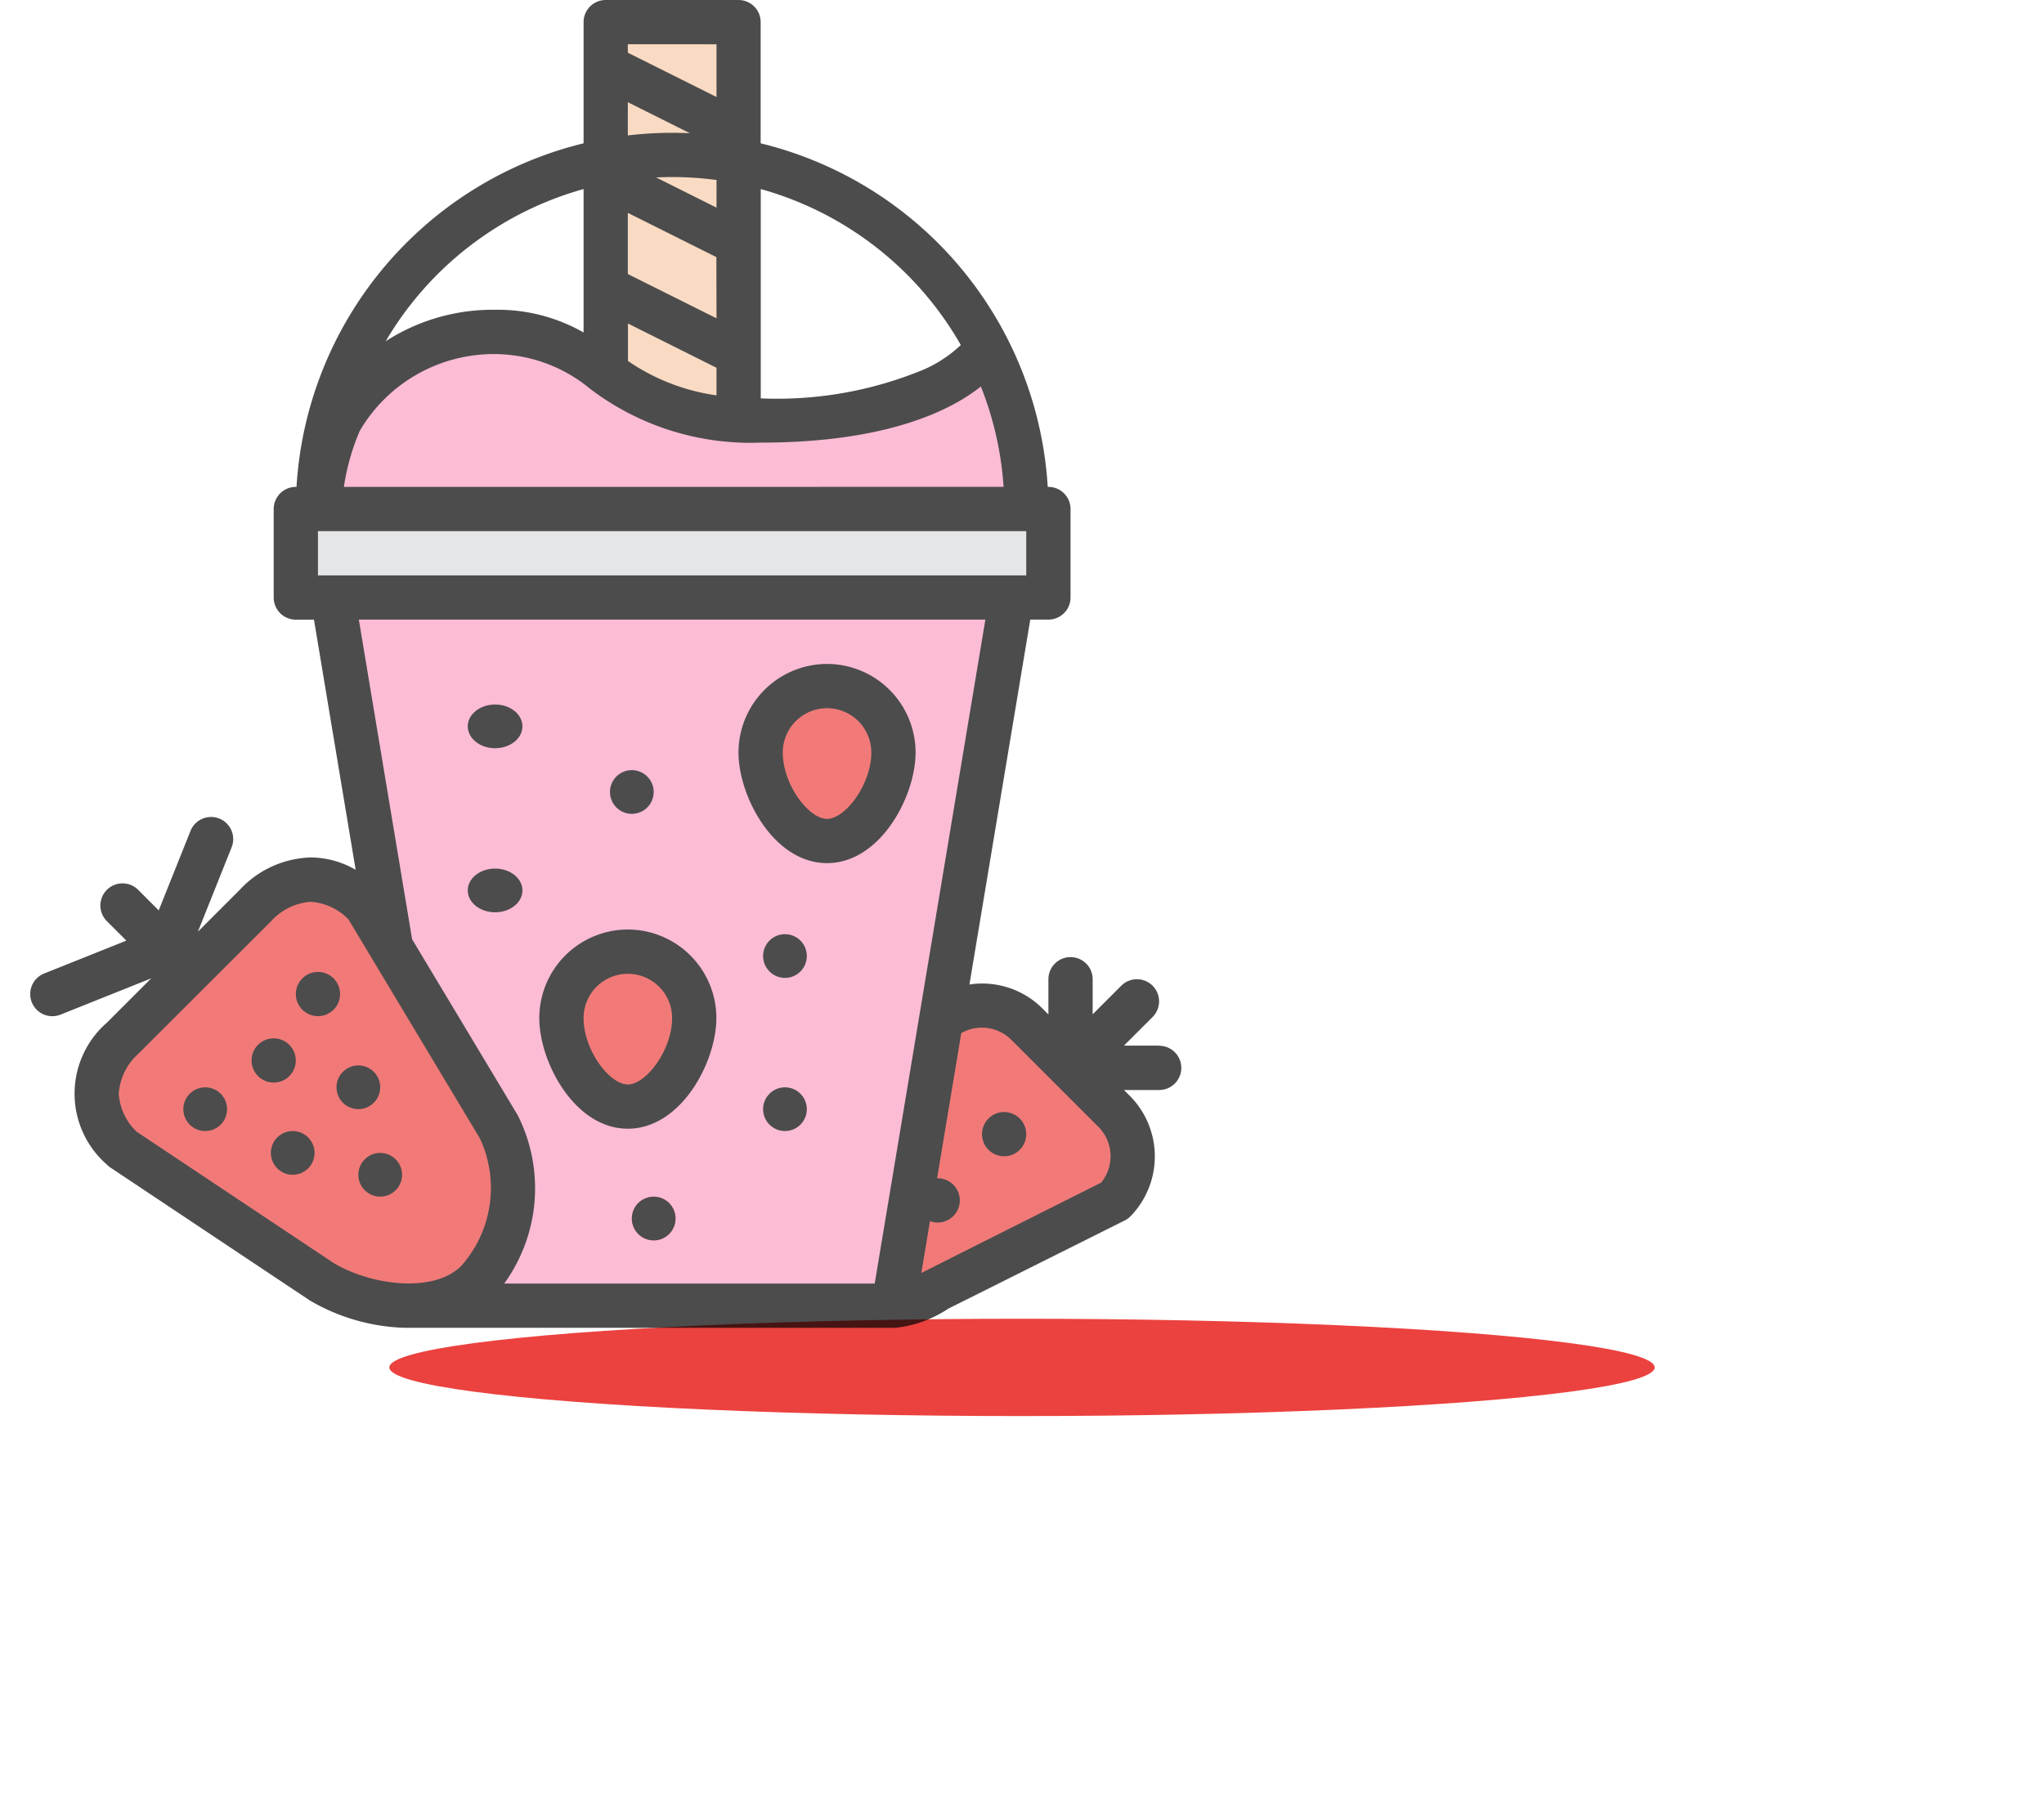 <svg xmlns="http://www.w3.org/2000/svg" width="63" height="55.652" viewBox="0 0 63 55.652">
  <g id="Group_292" data-name="Group 292" transform="translate(-27.704 -150)">
    <ellipse id="Ellipse_42" data-name="Ellipse 42" cx="19.5" cy="1.5" rx="19.5" ry="1.5" transform="translate(39.704 190.652)" fill="#eb423f"/>
    <g id="smoothie" transform="translate(-19.365 134)" opacity="0.7">
      <path id="Path_250" data-name="Path 250" d="M256,24h4.093V41.738H256Z" transform="translate(-190.262 -7.318)" fill="#f7cca9"/>
      <path id="Path_251" data-name="Path 251" d="M338.515,388.256c.785.785,1.778.571,2.729,0l5.458-2.729a1.96,1.96,0,0,0,0-2.729l-2.729-2.729a1.96,1.96,0,0,0-2.729,0l-2.729,5.458C337.944,386.479,337.73,387.472,338.515,388.256Z" transform="translate(-265.272 -332.516)" fill="#eb423f"/>
      <path id="Path_252" data-name="Path 252" d="M169.738,224.56H156.093L152,200h21.832Z" transform="translate(-95.131 -168.309)" fill="#fba0c4"/>
      <path id="Path_253" data-name="Path 253" d="M152.682,138.729A5.472,5.472,0,0,1,157.458,136c3.383,0,3.411,2.729,8.187,2.729,5.458,0,6.822-2.047,6.822-2.047s1.364,1.421,1.364,4.776H152A10.6,10.6,0,0,1,152.682,138.729Z" transform="translate(-95.131 -109.766)" fill="#fba0c4"/>
      <g id="Group_220" data-name="Group 220" transform="translate(50.046 37.149)">
        <path id="Path_254" data-name="Path 254" d="M244.093,362.047c0,1.13-.916,2.729-2.047,2.729s-2.047-1.6-2.047-2.729a2.047,2.047,0,0,1,4.093,0Z" transform="translate(-225.673 -351.813)" fill="#eb423f"/>
        <path id="Path_255" data-name="Path 255" d="M316.093,266.047c0,1.13-.916,2.729-2.047,2.729s-2.047-1.6-2.047-2.729a2.047,2.047,0,0,1,4.093,0Z" transform="translate(-291.533 -264)" fill="#eb423f"/>
        <circle id="Ellipse_25" data-name="Ellipse 25" cx="0.674" cy="0.674" r="0.674" transform="translate(16.497 15.74)" fill="#eb423f"/>
        <path id="Path_256" data-name="Path 256" d="M83.713,346.354c-1.134,1.134-3.4.825-4.776,0l-6.14-4.093a2.219,2.219,0,0,1,0-3.411l4.093-4.093a2.219,2.219,0,0,1,3.411,0l4.093,6.822A4.3,4.3,0,0,1,83.713,346.354Z" transform="translate(-71.998 -327.991)" fill="#eb423f"/>
      </g>
      <path id="Path_257" data-name="Path 257" d="M144,200h23.2v2.729H144Z" transform="translate(-87.813 -168.309)" fill="#dadcde"/>
      <path id="Path_258" data-name="Path 258" d="M234.729,352A2.732,2.732,0,0,0,232,354.729c0,1.358,1.088,3.411,2.729,3.411s2.729-2.053,2.729-3.411A2.732,2.732,0,0,0,234.729,352Zm0,4.776c-.564,0-1.364-1.058-1.364-2.047a1.364,1.364,0,1,1,2.729,0C236.093,355.717,235.293,356.776,234.729,356.776Z" transform="translate(-168.309 -307.346)"/>
      <path id="Path_259" data-name="Path 259" d="M306.729,256A2.732,2.732,0,0,0,304,258.729c0,1.358,1.088,3.411,2.729,3.411s2.729-2.053,2.729-3.411A2.732,2.732,0,0,0,306.729,256Zm0,4.776c-.564,0-1.364-1.058-1.364-2.047a1.364,1.364,0,1,1,2.729,0C308.093,259.717,307.293,260.776,306.729,260.776Z" transform="translate(-234.169 -219.533)"/>
      <path id="Path_260" data-name="Path 260" d="M82.794,48.233H81.712l.882-.882a.682.682,0,1,0-.965-.965l-.882.882V46.186a.682.682,0,0,0-1.364,0v1.085l-.2-.2a2.628,2.628,0,0,0-2.234-.723L78.824,35.1h.559a.682.682,0,0,0,.682-.682V31.691a.682.682,0,0,0-.682-.682h-.021a11.621,11.621,0,0,0-8.848-10.591V16.682A.682.682,0,0,0,69.831,16H65.738a.682.682,0,0,0-.682.682v3.736a11.621,11.621,0,0,0-8.848,10.591h-.021a.682.682,0,0,0-.682.682V34.42a.682.682,0,0,0,.682.682h.559l1.285,7.711a2.792,2.792,0,0,0-1.386-.381,3.1,3.1,0,0,0-2.188,1L53.169,44.72l1.039-2.6a.682.682,0,1,0-1.267-.507l-.98,2.451-.633-.633a.682.682,0,1,0-.965.965l.6.6L48.429,46.01a.682.682,0,1,0,.507,1.267l2.794-1.118-1.366,1.366a2.9,2.9,0,0,0,0,4.376.678.678,0,0,0,.1.085l6.14,4.093.027.017a6.13,6.13,0,0,0,2.8.831l.163.005H74.607l.065,0a3.649,3.649,0,0,0,1.628-.592l5.435-2.717a.683.683,0,0,0,.177-.128,2.647,2.647,0,0,0,0-3.694l-.2-.2h1.085a.682.682,0,1,0,0-1.364ZM56.869,33.738V32.374H78.7v1.364Zm.8-2.729a6.978,6.978,0,0,1,.488-1.726l.006-.011a4.789,4.789,0,0,1,4.168-2.357,4.643,4.643,0,0,1,2.928,1.072,8.171,8.171,0,0,0,5.259,1.657c3.947,0,5.9-1.026,6.783-1.729a10.16,10.16,0,0,1,.7,3.093Zm8.755-3.884V25.973l2.729,1.364v.85A6.371,6.371,0,0,1,66.42,27.125Zm2.729-1.313L66.42,24.447V22.562l2.729,1.364Zm0-3.411-1.861-.931c.165-.008.33-.012.5-.012a10.283,10.283,0,0,1,1.362.091Zm7.53,4.234a3.969,3.969,0,0,1-1.14.756,11.819,11.819,0,0,1-5.026.89V21.828a10.278,10.278,0,0,1,6.165,4.806Zm-7.53-9.27V18.99L66.42,17.625v-.261ZM66.42,19.151l1.912.956c-.182-.009-.364-.013-.548-.013a11.665,11.665,0,0,0-1.364.081Zm-1.364,2.677v4.421a5.334,5.334,0,0,0-2.729-.7,6.077,6.077,0,0,0-3.37.97A10.277,10.277,0,0,1,65.056,21.828Zm-3.777,33.2c-.83.83-2.732.616-3.929-.095l-6.067-4.045a1.776,1.776,0,0,1-.554-1.177,1.818,1.818,0,0,1,.6-1.223L55.422,44.4a1.819,1.819,0,0,1,1.223-.6,1.767,1.767,0,0,1,1.166.544l4.048,6.746A3.614,3.614,0,0,1,61.279,55.03Zm12.75.539H62.61a5.009,5.009,0,0,0,.419-5.184l-3.258-5.429L58.129,35.1H77.44Zm6.984-3.113s-5.5,2.76-5.547,2.789l.266-1.6a.682.682,0,1,0,.239-1.321h-.019l.746-4.476a1.286,1.286,0,0,1,1.519.185l2.729,2.729a1.284,1.284,0,0,1,.066,1.692Z"/>
      <circle id="Ellipse_26" data-name="Ellipse 26" cx="0.682" cy="0.682" r="0.682" transform="translate(77.336 50.28)"/>
      <ellipse id="Ellipse_27" data-name="Ellipse 27" cx="0.843" cy="0.674" rx="0.843" ry="0.674" transform="translate(61.486 37.717)"/>
      <circle id="Ellipse_28" data-name="Ellipse 28" cx="0.674" cy="0.674" r="0.674" transform="translate(70.589 44.797)"/>
      <ellipse id="Ellipse_29" data-name="Ellipse 29" cx="0.843" cy="0.674" rx="0.843" ry="0.674" transform="translate(61.486 42.775)"/>
      <circle id="Ellipse_30" data-name="Ellipse 30" cx="0.674" cy="0.674" r="0.674" transform="translate(70.589 49.518)"/>
      <circle id="Ellipse_31" data-name="Ellipse 31" cx="0.674" cy="0.674" r="0.674" transform="translate(66.543 52.889)"/>
      <circle id="Ellipse_32" data-name="Ellipse 32" cx="0.674" cy="0.674" r="0.674" transform="translate(65.869 39.74)"/>
      <circle id="Ellipse_33" data-name="Ellipse 33" cx="0.682" cy="0.682" r="0.682" transform="translate(54.822 48.008)"/>
      <circle id="Ellipse_34" data-name="Ellipse 34" cx="0.674" cy="0.674" r="0.674" transform="translate(52.72 49.518)"/>
      <circle id="Ellipse_35" data-name="Ellipse 35" cx="0.682" cy="0.682" r="0.682" transform="translate(56.187 45.961)"/>
      <circle id="Ellipse_36" data-name="Ellipse 36" cx="0.674" cy="0.674" r="0.674" transform="translate(55.417 50.866)"/>
      <circle id="Ellipse_37" data-name="Ellipse 37" cx="0.674" cy="0.674" r="0.674" transform="translate(57.44 48.843)"/>
      <circle id="Ellipse_38" data-name="Ellipse 38" cx="0.674" cy="0.674" r="0.674" transform="translate(58.114 51.54)"/>
    </g>
  </g>
</svg>
